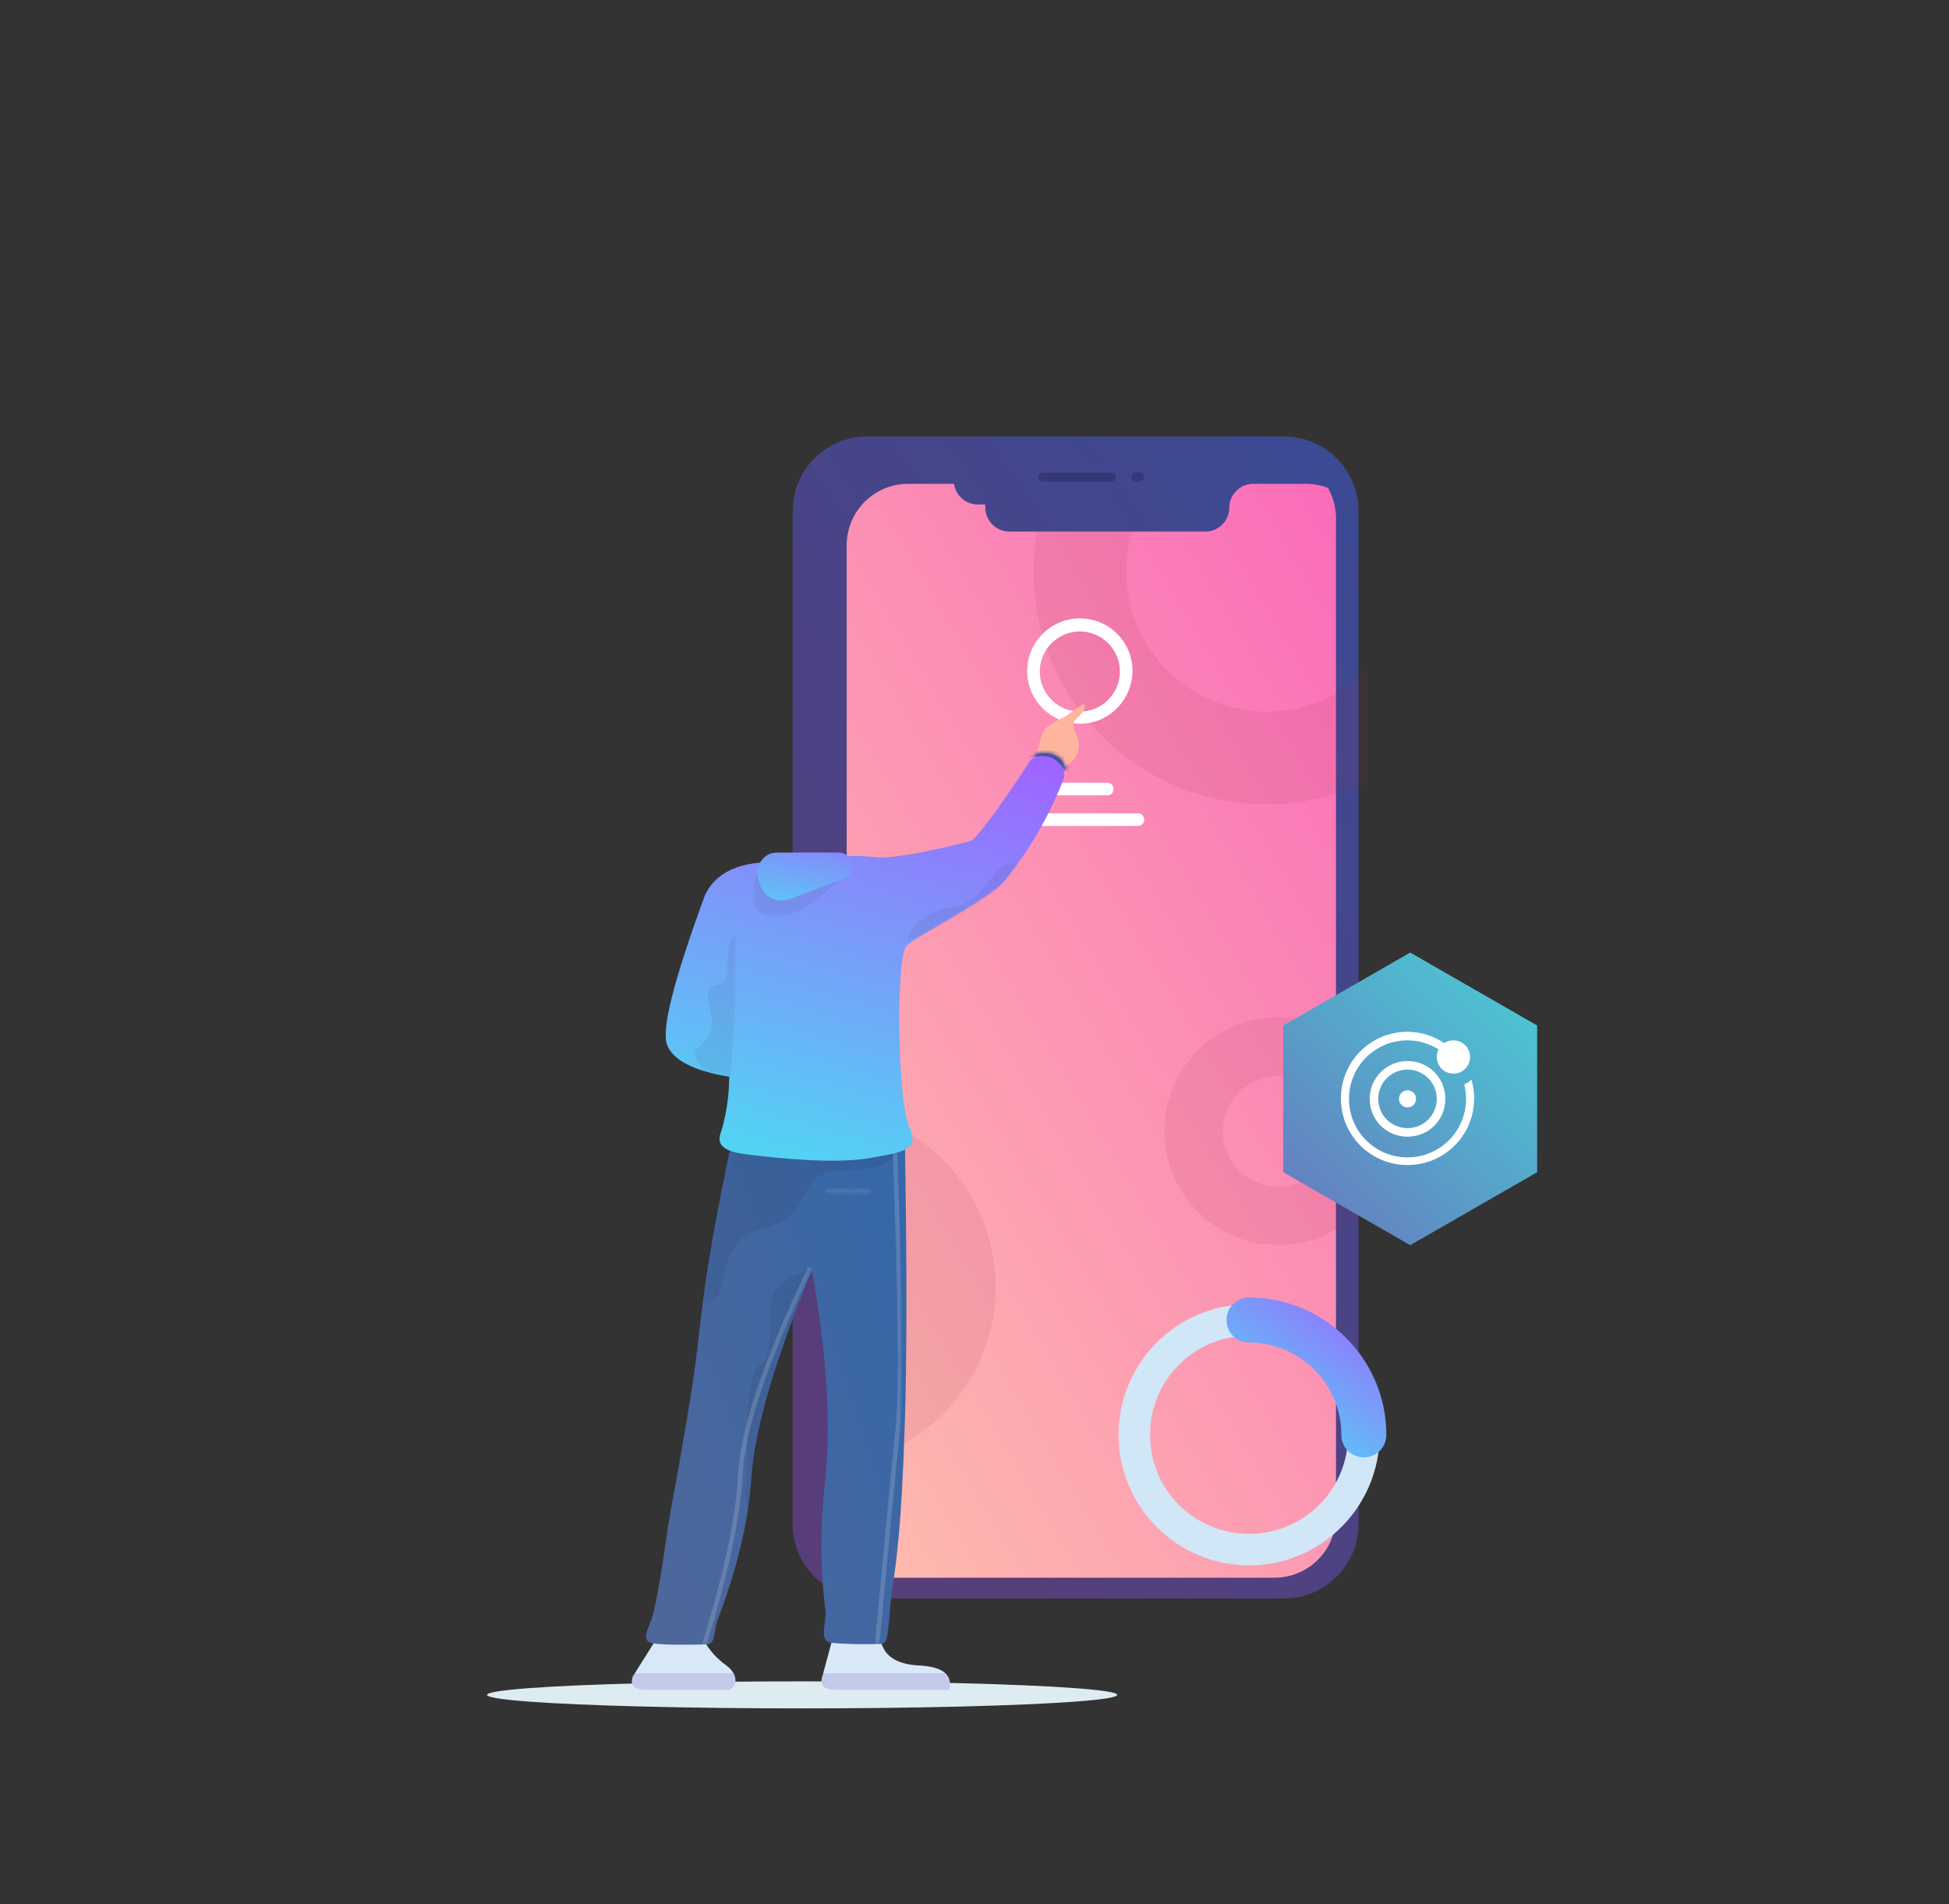 <svg version="1.1" id="el_Cym1EohK3" xmlns="http://www.w3.org/2000/svg" xmlns:xlink="http://www.w3.org/1999/xlink" x="0px" y="0px" viewBox="0 0 433 423" style="enable-background:new 0 0 433.7 423.1;" xml:space="preserve"><rect x="0" y="0" width="433" height="423" fill="#333333" stroke="none"/><style>@-webkit-keyframes kf_el_ETVhjyczOAq_an_VU7zu88Ve{0%{-webkit-transform: translate(313.3px, 244.1px) translate(-313.3px, -244.1px) translate(0px, 0px);transform: translate(313.3px, 244.1px) translate(-313.3px, -244.1px) translate(0px, 0px);}60%{-webkit-transform: translate(313.3px, 244.1px) translate(-313.3px, -244.1px) translate(0px, 0px);transform: translate(313.3px, 244.1px) translate(-313.3px, -244.1px) translate(0px, 0px);}63.33%{-webkit-transform: translate(313.3px, 244.1px) translate(-313.3px, -244.1px) translate(0px, -10px);transform: translate(313.3px, 244.1px) translate(-313.3px, -244.1px) translate(0px, -10px);}66.67%{-webkit-transform: translate(313.3px, 244.1px) translate(-313.3px, -244.1px) translate(0px, 0px);transform: translate(313.3px, 244.1px) translate(-313.3px, -244.1px) translate(0px, 0px);}100%{-webkit-transform: translate(313.3px, 244.1px) translate(-313.3px, -244.1px) translate(0px, 0px);transform: translate(313.3px, 244.1px) translate(-313.3px, -244.1px) translate(0px, 0px);}}@keyframes kf_el_ETVhjyczOAq_an_VU7zu88Ve{0%{-webkit-transform: translate(313.3px, 244.1px) translate(-313.3px, -244.1px) translate(0px, 0px);transform: translate(313.3px, 244.1px) translate(-313.3px, -244.1px) translate(0px, 0px);}60%{-webkit-transform: translate(313.3px, 244.1px) translate(-313.3px, -244.1px) translate(0px, 0px);transform: translate(313.3px, 244.1px) translate(-313.3px, -244.1px) translate(0px, 0px);}63.33%{-webkit-transform: translate(313.3px, 244.1px) translate(-313.3px, -244.1px) translate(0px, -10px);transform: translate(313.3px, 244.1px) translate(-313.3px, -244.1px) translate(0px, -10px);}66.67%{-webkit-transform: translate(313.3px, 244.1px) translate(-313.3px, -244.1px) translate(0px, 0px);transform: translate(313.3px, 244.1px) translate(-313.3px, -244.1px) translate(0px, 0px);}100%{-webkit-transform: translate(313.3px, 244.1px) translate(-313.3px, -244.1px) translate(0px, 0px);transform: translate(313.3px, 244.1px) translate(-313.3px, -244.1px) translate(0px, 0px);}}@-webkit-keyframes kf_el_e1LuiSe_uoS_an_OJQg9VOdn{0%{-webkit-transform: translate(310.45px, 167.4px) scale(0, 0) translate(-310.45px, -167.4px);transform: translate(310.45px, 167.4px) scale(0, 0) translate(-310.45px, -167.4px);}40%{-webkit-transform: translate(310.45px, 167.4px) scale(0, 0) translate(-310.45px, -167.4px);transform: translate(310.45px, 167.4px) scale(0, 0) translate(-310.45px, -167.4px);}56.67%{-webkit-transform: translate(310.45px, 167.4px) scale(1.05, 1.05) translate(-310.45px, -167.4px);transform: translate(310.45px, 167.4px) scale(1.05, 1.05) translate(-310.45px, -167.4px);}60%{-webkit-transform: translate(310.45px, 167.4px) scale(1, 1) translate(-310.45px, -167.4px);transform: translate(310.45px, 167.4px) scale(1, 1) translate(-310.45px, -167.4px);}100%{-webkit-transform: translate(310.45px, 167.4px) scale(1, 1) translate(-310.45px, -167.4px);transform: translate(310.45px, 167.4px) scale(1, 1) translate(-310.45px, -167.4px);}}@keyframes kf_el_e1LuiSe_uoS_an_OJQg9VOdn{0%{-webkit-transform: translate(310.45px, 167.4px) scale(0, 0) translate(-310.45px, -167.4px);transform: translate(310.45px, 167.4px) scale(0, 0) translate(-310.45px, -167.4px);}40%{-webkit-transform: translate(310.45px, 167.4px) scale(0, 0) translate(-310.45px, -167.4px);transform: translate(310.45px, 167.4px) scale(0, 0) translate(-310.45px, -167.4px);}56.67%{-webkit-transform: translate(310.45px, 167.4px) scale(1.05, 1.05) translate(-310.45px, -167.4px);transform: translate(310.45px, 167.4px) scale(1.05, 1.05) translate(-310.45px, -167.4px);}60%{-webkit-transform: translate(310.45px, 167.4px) scale(1, 1) translate(-310.45px, -167.4px);transform: translate(310.45px, 167.4px) scale(1, 1) translate(-310.45px, -167.4px);}100%{-webkit-transform: translate(310.45px, 167.4px) scale(1, 1) translate(-310.45px, -167.4px);transform: translate(310.45px, 167.4px) scale(1, 1) translate(-310.45px, -167.4px);}}@-webkit-keyframes kf_el_wa7sdQ8qqK_an_QaWBYVbOb{0%{-webkit-transform: translate(159.9px, 114.9px) scale(0, 0) translate(-159.9px, -114.9px);transform: translate(159.9px, 114.9px) scale(0, 0) translate(-159.9px, -114.9px);}23.33%{-webkit-transform: translate(159.9px, 114.9px) scale(0, 0) translate(-159.9px, -114.9px);transform: translate(159.9px, 114.9px) scale(0, 0) translate(-159.9px, -114.9px);}40%{-webkit-transform: translate(159.9px, 114.9px) scale(1.05, 1.05) translate(-159.9px, -114.9px);transform: translate(159.9px, 114.9px) scale(1.05, 1.05) translate(-159.9px, -114.9px);}43.33%{-webkit-transform: translate(159.9px, 114.9px) scale(1, 1) translate(-159.9px, -114.9px);transform: translate(159.9px, 114.9px) scale(1, 1) translate(-159.9px, -114.9px);}100%{-webkit-transform: translate(159.9px, 114.9px) scale(1, 1) translate(-159.9px, -114.9px);transform: translate(159.9px, 114.9px) scale(1, 1) translate(-159.9px, -114.9px);}}@keyframes kf_el_wa7sdQ8qqK_an_QaWBYVbOb{0%{-webkit-transform: translate(159.9px, 114.9px) scale(0, 0) translate(-159.9px, -114.9px);transform: translate(159.9px, 114.9px) scale(0, 0) translate(-159.9px, -114.9px);}23.33%{-webkit-transform: translate(159.9px, 114.9px) scale(0, 0) translate(-159.9px, -114.9px);transform: translate(159.9px, 114.9px) scale(0, 0) translate(-159.9px, -114.9px);}40%{-webkit-transform: translate(159.9px, 114.9px) scale(1.05, 1.05) translate(-159.9px, -114.9px);transform: translate(159.9px, 114.9px) scale(1.05, 1.05) translate(-159.9px, -114.9px);}43.33%{-webkit-transform: translate(159.9px, 114.9px) scale(1, 1) translate(-159.9px, -114.9px);transform: translate(159.9px, 114.9px) scale(1, 1) translate(-159.9px, -114.9px);}100%{-webkit-transform: translate(159.9px, 114.9px) scale(1, 1) translate(-159.9px, -114.9px);transform: translate(159.9px, 114.9px) scale(1, 1) translate(-159.9px, -114.9px);}}@-webkit-keyframes kf_el_A-LB6XmuSwe_an_bNOQopoUn{0%{-webkit-transform: translate(278.25px, 317.55px) rotate(-90deg) translate(-278.25px, -317.55px);transform: translate(278.25px, 317.55px) rotate(-90deg) translate(-278.25px, -317.55px);}13.33%{-webkit-transform: translate(278.25px, 317.55px) rotate(0deg) translate(-278.25px, -317.55px);transform: translate(278.25px, 317.55px) rotate(0deg) translate(-278.25px, -317.55px);}100%{-webkit-transform: translate(278.25px, 317.55px) rotate(0deg) translate(-278.25px, -317.55px);transform: translate(278.25px, 317.55px) rotate(0deg) translate(-278.25px, -317.55px);}}@keyframes kf_el_A-LB6XmuSwe_an_bNOQopoUn{0%{-webkit-transform: translate(278.25px, 317.55px) rotate(-90deg) translate(-278.25px, -317.55px);transform: translate(278.25px, 317.55px) rotate(-90deg) translate(-278.25px, -317.55px);}13.33%{-webkit-transform: translate(278.25px, 317.55px) rotate(0deg) translate(-278.25px, -317.55px);transform: translate(278.25px, 317.55px) rotate(0deg) translate(-278.25px, -317.55px);}100%{-webkit-transform: translate(278.25px, 317.55px) rotate(0deg) translate(-278.25px, -317.55px);transform: translate(278.25px, 317.55px) rotate(0deg) translate(-278.25px, -317.55px);}}@-webkit-keyframes kf_el_5hAnpjxuLIP_an_Wp4Konfpq{0%{opacity: 0;}20%{opacity: 1;}100%{opacity: 1;}}@keyframes kf_el_5hAnpjxuLIP_an_Wp4Konfpq{0%{opacity: 0;}20%{opacity: 1;}100%{opacity: 1;}}@-webkit-keyframes kf_el_5hAnpjxuLIP_an_cAGMchHvp{0%{-webkit-transform: translate(134.7px, 236.95px) translate(-134.7px, -236.95px) translate(0px, 100px);transform: translate(134.7px, 236.95px) translate(-134.7px, -236.95px) translate(0px, 100px);}20%{-webkit-transform: translate(134.7px, 236.95px) translate(-134.7px, -236.95px) translate(0px, -10px);transform: translate(134.7px, 236.95px) translate(-134.7px, -236.95px) translate(0px, -10px);}23.33%{-webkit-transform: translate(134.7px, 236.95px) translate(-134.7px, -236.95px) translate(0px, 0px);transform: translate(134.7px, 236.95px) translate(-134.7px, -236.95px) translate(0px, 0px);}100%{-webkit-transform: translate(134.7px, 236.95px) translate(-134.7px, -236.95px) translate(0px, 0px);transform: translate(134.7px, 236.95px) translate(-134.7px, -236.95px) translate(0px, 0px);}}@keyframes kf_el_5hAnpjxuLIP_an_cAGMchHvp{0%{-webkit-transform: translate(134.7px, 236.95px) translate(-134.7px, -236.95px) translate(0px, 100px);transform: translate(134.7px, 236.95px) translate(-134.7px, -236.95px) translate(0px, 100px);}20%{-webkit-transform: translate(134.7px, 236.95px) translate(-134.7px, -236.95px) translate(0px, -10px);transform: translate(134.7px, 236.95px) translate(-134.7px, -236.95px) translate(0px, -10px);}23.33%{-webkit-transform: translate(134.7px, 236.95px) translate(-134.7px, -236.95px) translate(0px, 0px);transform: translate(134.7px, 236.95px) translate(-134.7px, -236.95px) translate(0px, 0px);}100%{-webkit-transform: translate(134.7px, 236.95px) translate(-134.7px, -236.95px) translate(0px, 0px);transform: translate(134.7px, 236.95px) translate(-134.7px, -236.95px) translate(0px, 0px);}}#el_Cym1EohK3 *{-webkit-animation-duration: 5s;animation-duration: 5s;-webkit-animation-iteration-count: infinite;animation-iteration-count: infinite;-webkit-animation-timing-function: cubic-bezier(0, 0, 1, 1);animation-timing-function: cubic-bezier(0, 0, 1, 1);}#el_87fG3GaSow{fill: #DDECF1;}#el_Sy4kFdjnuh{-webkit-transform: translate(291.805px, 307.872px);transform: translate(291.805px, 307.872px);}#el_rMamyE6_T2{fill: url(#Path_2_);}#el_Awf5cB5yez{opacity: 0.3;fill: #18163C;enable-background: new;}#el_fWdOHQH0d7{opacity: 0.3;fill: #18163C;enable-background: new;}#el_ZLpU50xNXY{-webkit-clip-path: url(#SVGID_2_);clip-path: url(#SVGID_2_);-webkit-transform: translate(7px, 6px);transform: translate(7px, 6px);}#el_rGkwUpVHGV{fill: url(#SVGID_3_);}#el_H3GQtbiiJs{opacity: 0.1;fill: #9E2846;enable-background: new;}#el_sFBAUypePq{fill: #FFFFFF;}#el_wa7sdQ8qqK{-webkit-transform: translate(192.783px, 267.186px);transform: translate(192.783px, 267.186px);}#el_zs4RKwcqQ3{fill: url(#SVGID_4_);}#el_B0ASd8CMtv{fill: #FFFFFF;}#el_lrUzF3U4GZ{fill: #FF769A;}#el_5JSA0ghftRf{fill: #FFE4EB;}#el_4CDe1kPbZ0I{opacity: 0.2;fill: #FFFFFF;enable-background: new;}#el_sJulfkOsHHW{fill: #FFFFFF;}#el_CRKNEf0SZl3{fill: #C8FBFC;}#el_7yaodbDRv18{fill: #92E0E0;}#el_B10MAKcGpCN{fill: #8C4510;}#el_VgQB-g07DKx{fill: #E2AB86;}#el_f-JKFfRwnPd{fill: #A35413;}#el_fxsAhhz6jVq{fill: #80BCBB;}#el__BihfIttj84{fill: #92E0E0;}#el_aXzwbL3K4Qs{fill: #8C4510;}#el_WWJLAylgzG5{fill: #E2AB86;}#el_65ypljaYZQs{fill: #A35413;}#el_z1eSwSfuIRE{fill: #80BCBB;}#el_5hAnpjxuLIP{-webkit-transform: translate(109.721px, 556.736px);transform: translate(109.721px, 556.736px);-webkit-animation-fill-mode: backwards;animation-fill-mode: backwards;opacity: 0;-webkit-animation-name: kf_el_5hAnpjxuLIP_an_Wp4Konfpq;animation-name: kf_el_5hAnpjxuLIP_an_Wp4Konfpq;-webkit-animation-timing-function: cubic-bezier(0, 0, 0.58, 1);animation-timing-function: cubic-bezier(0, 0, 0.58, 1);}#el_uIaPGWSVyV6{fill: url(#Path_3_);}#el_LnO5-rMEsR3{opacity: 0.1;fill: #373A5B;enable-background: new;}#el_LMMDvwPkvvZ{fill: #FFFFFF;}#el_1EY_n57CqkC{fill: #DC85E1;}#el_4zUPtkkVvpT{opacity: 0.2;fill: #FFFFFF;enable-background: new;}#el_CWzs2UEqiF2{opacity: 0.2;fill: #FFFFFF;enable-background: new;}#el_DteVNe_hxr-{fill: #99FF87;}#el_ncCc2ffxeUs{fill: #3598E9;}#el_H8X1Av-sjRP{fill: #3598E9;}#el_vaWp8jjrRST{fill: #FFFFFF;}#el_n1NmizSenqy{fill: #71CEE8;}#el_A-LB6XmuSwe{-webkit-transform: translate(1026px, 273.432px);transform: translate(1026px, 273.432px);}#el_49osF53yvSV{fill: #D1E6F6;}#el_nZU06xEB6PI{fill: url(#Path_4_);}#el_SzHT8Pv-gtF{-webkit-transform: translate(706.602px, 2369.59px);transform: translate(706.602px, 2369.59px);}#el_0TEW6nvz-Jd{-webkit-transform: translate(8px, 298px);transform: translate(8px, 298px);}#el_1PE1LWj8G7t{-webkit-transform: translate(61px, 0px);transform: translate(61px, 0px);}#el_mf2kNRW3TJc{overflow: visible;fill: #D8E8F8;}#el_JbetpnwR6gq{opacity: 0.2;-webkit-clip-path: url(#SVGID_5_);clip-path: url(#SVGID_5_);fill: #6F54C0;enable-background: new;}#el_FphYAPaejZD{overflow: visible;fill: #D8E8F8;}#el_IwURH_DJLzt{opacity: 0.2;-webkit-clip-path: url(#SVGID_6_);clip-path: url(#SVGID_6_);fill: #6F54C0;enable-background: new;}#el_YYfLH-CijmL{-webkit-transform: translate(5px, 140px);transform: translate(5px, 140px);}#el_avYbP0WTtZW{fill: url(#SVGID_7_);}#el_NYxs71iJbQQ{opacity: 0.3;-webkit-mask: url(#mask-7_10_);mask: url(#mask-7_10_);fill: #FFFFFF;enable-background: new;}#el_aaWFwZO3isI{opacity: 0.3;-webkit-mask: url(#mask-7_9_);mask: url(#mask-7_9_);fill: #151731;enable-background: new;}#el_PxHKmFwlRCR{opacity: 0.3;-webkit-mask: url(#mask-7_8_);mask: url(#mask-7_8_);fill: #151731;enable-background: new;}#el_8kxhJRo8NkY{opacity: 0.4;-webkit-mask: url(#mask-7_7_);mask: url(#mask-7_7_);fill: none;stroke: #FFFFFF;stroke-linecap: round;stroke-linejoin: round;enable-background: new;}#el_f8lRkDiLAzM{opacity: 0.4;-webkit-mask: url(#mask-7_6_);mask: url(#mask-7_6_);fill: none;stroke: #FFFFFF;stroke-linecap: round;stroke-linejoin: round;enable-background: new;}#el_3xp3jKuzymk{fill: #FFB59D;-webkit-transform: translate(129px, 0px);transform: translate(129px, 0px);}#el_HmQrXVm1MMq{-webkit-transform: translate(30.905px, 10.201px) rotate(-10deg);transform: translate(30.905px, 10.201px) rotate(-10deg);}#el_N2SA4uFBncD{-webkit-transform: translate(14px, 16px);transform: translate(14px, 16px);}#el_dfUECQnb5wp{fill: url(#Path_5_);}#el_4ufz_jxTjAX{fill: url(#Oval_1_);}#el_tupvqomUThB{-webkit-transform: translate(12px, 16px);transform: translate(12px, 16px);}#el_behByabvmiw{fill: url(#SVGID_8_);}#el_2liL4rDpwwR{opacity: 0.3;-webkit-mask: url(#mask-14_8_);mask: url(#mask-14_8_);fill: #373A5B;enable-background: new;}#el_ZWDWowxViJw{opacity: 0.3;-webkit-mask: url(#mask-14_7_);mask: url(#mask-14_7_);fill: #373A5B;enable-background: new;}#el_ImpnV4rDUSn{opacity: 0.3;-webkit-mask: url(#mask-14_6_);mask: url(#mask-14_6_);fill: #373A5B;enable-background: new;}#el_4tQrSq1V1V9{-webkit-mask: url(#mask-14_5_);mask: url(#mask-14_5_);fill: #2D4F83;}#el_QxAhyYMixZX{fill: url(#SVGID_10_);}#el_wBq4O0S6DY4{fill: url(#SVGID_12_);}#el_3Zc5MOU-Wie{fill: #FFFFFF;}#el_t6n2pjWbxTg{fill: #FFFFFF;}#el_PUdylVwFZF5{fill: #FFFFFF;}#el_5hAnpjxuLIP_an_cAGMchHvp{-webkit-animation-fill-mode: backwards;animation-fill-mode: backwards;-webkit-transform: translate(134.7px, 236.95px) translate(-134.7px, -236.95px) translate(0px, 100px);transform: translate(134.7px, 236.95px) translate(-134.7px, -236.95px) translate(0px, 100px);-webkit-animation-name: kf_el_5hAnpjxuLIP_an_cAGMchHvp;animation-name: kf_el_5hAnpjxuLIP_an_cAGMchHvp;-webkit-animation-timing-function: cubic-bezier(0, 0, 0.58, 1);animation-timing-function: cubic-bezier(0, 0, 0.58, 1);}#el_A-LB6XmuSwe_an_bNOQopoUn{-webkit-animation-fill-mode: backwards;animation-fill-mode: backwards;-webkit-transform: translate(278.25px, 317.55px) rotate(-90deg) translate(-278.25px, -317.55px);transform: translate(278.25px, 317.55px) rotate(-90deg) translate(-278.25px, -317.55px);-webkit-animation-name: kf_el_A-LB6XmuSwe_an_bNOQopoUn;animation-name: kf_el_A-LB6XmuSwe_an_bNOQopoUn;-webkit-animation-timing-function: cubic-bezier(0, 0, 0.58, 1);animation-timing-function: cubic-bezier(0, 0, 0.58, 1);}#el_wa7sdQ8qqK_an_QaWBYVbOb{-webkit-animation-fill-mode: backwards;animation-fill-mode: backwards;-webkit-transform: translate(159.9px, 114.9px) scale(0, 0) translate(-159.9px, -114.9px);transform: translate(159.9px, 114.9px) scale(0, 0) translate(-159.9px, -114.9px);-webkit-animation-name: kf_el_wa7sdQ8qqK_an_QaWBYVbOb;animation-name: kf_el_wa7sdQ8qqK_an_QaWBYVbOb;-webkit-animation-timing-function: cubic-bezier(0, 0, 0.58, 1);animation-timing-function: cubic-bezier(0, 0, 0.58, 1);}#el_e1LuiSe_uoS_an_OJQg9VOdn{-webkit-animation-fill-mode: backwards;animation-fill-mode: backwards;-webkit-transform: translate(310.45px, 167.4px) scale(0, 0) translate(-310.45px, -167.4px);transform: translate(310.45px, 167.4px) scale(0, 0) translate(-310.45px, -167.4px);-webkit-animation-name: kf_el_e1LuiSe_uoS_an_OJQg9VOdn;animation-name: kf_el_e1LuiSe_uoS_an_OJQg9VOdn;-webkit-animation-timing-function: cubic-bezier(0, 0, 0.58, 1);animation-timing-function: cubic-bezier(0, 0, 0.58, 1);}#el_ETVhjyczOAq_an_VU7zu88Ve{-webkit-animation-fill-mode: backwards;animation-fill-mode: backwards;-webkit-transform: translate(313.3px, 244.1px) translate(-313.3px, -244.1px) translate(0px, 0px);transform: translate(313.3px, 244.1px) translate(-313.3px, -244.1px) translate(0px, 0px);-webkit-animation-name: kf_el_ETVhjyczOAq_an_VU7zu88Ve;animation-name: kf_el_ETVhjyczOAq_an_VU7zu88Ve;-webkit-animation-timing-function: cubic-bezier(0, 0, 0.58, 1);animation-timing-function: cubic-bezier(0, 0, 0.58, 1);}</style>

<ellipse id="el_87fG3GaSow" cx="178.2" cy="376.5" rx="70" ry="3"/>
<g id="el_Sy4kFdjnuh">
	
		<linearGradient id="Path_2_" gradientUnits="userSpaceOnUse" x1="-795.263" y1="384.378" x2="-794.824" y2="385.039" gradientTransform="matrix(183 0 0 -376 145446.391 144549.203)">
		<stop offset="0" style="stop-color:#573E7A"/>
		<stop offset="1" style="stop-color:#3B4A95"/>
	</linearGradient>
	<path id="el_rMamyE6_T2" d="M-99.2-210.9h92.7c9.1,0,16.5,7.4,16.5,16.5V30.7c0,9.1-7.4,16.5-16.5,16.5h-92.7&#xA;&#9;&#9;c-9.1,0-16.5-7.4-16.5-16.5v-225.1C-115.7-203.5-108.3-210.9-99.2-210.9z"/>
	<path id="el_Awf5cB5yez" d="M-60.1-200.9c-0.6,0-1-0.5-1-1s0.5-1,1-1h15.3c0.6,0,1,0.5,1,1s-0.5,1-1,1H-60.1z"/>
	<path id="el_fWdOHQH0d7" d="M-39.5-200.9c-0.6,0-1-0.5-1-1s0.5-1,1-1h0.9c0.6,0,1,0.5,1,1s-0.5,1-1,1H-39.5z"/>
	<g id="el_cvbvYmTDDH">
		<defs>
			<path id="SVGID_1_" d="M-79.9-201.1c0,2.9,2.4,5.3,5.3,5.3H-31c2.9,0,5.3-2.4,5.3-5.3s2.4-5.3,5.3-5.3h11.7&#xA;&#9;&#9;&#9;&#9;c7.6,0,13.7,6.1,13.7,13.7V28.9c0,7.6-6.1,13.7-13.7,13.7H-97c-7.6,0-13.7-6.1-13.7-13.7v-221.6c0-7.6,6.1-13.7,13.7-13.7h11.7&#xA;&#9;&#9;&#9;&#9;C-82.3-206.4-79.9-204-79.9-201.1z"/>
		</defs>
		<clipPath id="SVGID_2_">
			<use xlink:href="#SVGID_1_" style="overflow:visible;"/>
		</clipPath>
		<g id="el_ZLpU50xNXY">
			<g id="el_7MgGZg3RqD">
				
					<linearGradient id="SVGID_3_" gradientUnits="userSpaceOnUse" x1="-802.633" y1="378.134" x2="-801.96" y2="379.005" gradientTransform="matrix(168.726 0 0 -362.81 135297.234 137293.094)">
					<stop offset="0" style="stop-color:#FFCFAA"/>
					<stop offset="1" style="stop-color:#FA6EB9"/>
				</linearGradient>
				<path d="M-86.9-207.1c0,2.9,2.4,5.3,5.3,5.3H-38c2.9,0,5.3-2.4,5.3-5.3s2.4-5.3,5.3-5.3h11.7&#xA;&#9;&#9;&#9;&#9;&#9;c7.6,0,13.7,6.1,13.7,13.7V22.9c0,7.6-6.1,13.7-13.7,13.7H-104c-7.6,0-13.7-6.1-13.7-13.7v-221.6c0-7.6,6.1-13.7,13.7-13.7h11.7&#xA;&#9;&#9;&#9;&#9;&#9;C-89.3-212.4-86.9-210-86.9-207.1z" id="el_rGkwUpVHGV"/>
			</g>
			<path d="M-17.4-135.2c-28.6,0-51.8-23.2-51.8-51.8s23.2-51.8,51.8-51.8s51.8,23.2,51.8,51.8S11.2-135.2-17.4-135.2z&#xA;&#9;&#9;&#9;&#9; M-17.4-155.8c17.2,0,31.2-14,31.2-31.2s-14-31.2-31.2-31.2s-31.2,14-31.2,31.2S-34.6-155.8-17.4-155.8z M-117.7,12.1&#xA;&#9;&#9;&#9;&#9;c-22.2,0-40.1-18-40.1-40.1s18-40.1,40.1-40.1s40.1,18,40.1,40.1S-95.6,12.1-117.7,12.1z M-117.7-8.5c10.8,0,19.5-8.7,19.5-19.5&#xA;&#9;&#9;&#9;&#9;s-8.7-19.5-19.5-19.5s-19.5,8.7-19.5,19.5S-128.5-8.5-117.7-8.5z M-14.8-37.3c-14,0-25.3-11.3-25.3-25.3s11.3-25.3,25.3-25.3&#xA;&#9;&#9;&#9;&#9;s25.3,11.3,25.3,25.3S-0.9-37.3-14.8-37.3z M-14.8-50.3c6.8,0,12.3-5.5,12.3-12.3c0-6.8-5.5-12.3-12.3-12.3&#xA;&#9;&#9;&#9;&#9;c-6.8,0-12.3,5.5-12.3,12.3C-27.2-55.8-21.6-50.3-14.8-50.3z" id="el_H3GQtbiiJs"/>
			<path d="M-58.9-153.1c-6.4,0-11.7-5.2-11.7-11.7c0-6.4,5.2-11.7,11.7-11.7s11.7,5.2,11.7,11.7&#xA;&#9;&#9;&#9;&#9;C-47.3-158.3-52.5-153.1-58.9-153.1z M-58.9-155.8c4.9,0,8.9-4,8.9-8.9s-4-8.9-8.9-8.9s-8.9,4-8.9,8.9S-63.8-155.8-58.9-155.8z&#xA;&#9;&#9;&#9;&#9; M-52.8-137.2c0.8,0,1.4-0.6,1.4-1.4c0-0.8-0.6-1.4-1.4-1.4H-65c-0.8,0-1.4,0.6-1.4,1.4c0,0.8,0.6,1.4,1.4,1.4H-52.8z M-46-130.4&#xA;&#9;&#9;&#9;&#9;c0.8,0,1.4-0.6,1.4-1.4c0-0.8-0.6-1.4-1.4-1.4h-25.9c-0.8,0-1.4,0.6-1.4,1.4c0,0.8,0.6,1.4,1.4,1.4H-46z" id="el_sFBAUypePq"/>
		</g>
	</g>
</g>
<g id="el_wa7sdQ8qqK_an_QaWBYVbOb" data-animator-group="true" data-animator-type="2"><g id="el_wa7sdQ8qqK">
	
		<linearGradient id="SVGID_4_" gradientUnits="userSpaceOnUse" x1="-696.15" y1="424.912" x2="-696.42" y2="425.442" gradientTransform="matrix(150 0 0 -134 104397.43 56800.047)">
		<stop offset="0" style="stop-color:#37CEDB"/>
		<stop offset="1" style="stop-color:#3488ED"/>
	</linearGradient>
	<path d="M-79.1-198.1h92c3,0,5.5,2.5,5.5,5.5v81c0,3-2.5,5.5-5.5,5.5h-92c-3,0-5.5-2.5-5.5-5.5v-81&#xA;&#9;&#9;C-84.6-195.7-82.1-198.1-79.1-198.1z" id="el_zs4RKwcqQ3"/>
	<path d="M-84.6-136.4h103v24.7c0,3-2.5,5.5-5.5,5.5h-92c-3,0-5.5-2.5-5.5-5.5V-136.4z" id="el_B0ASd8CMtv"/>
	<path d="M-72.3-124.4c-0.8,0-1.4-0.6-1.4-1.4c0-0.8,0.6-1.4,1.4-1.4h12.2c0.8,0,1.4,0.6,1.4,1.4c0,0.8-0.6,1.4-1.4,1.4&#xA;&#9;&#9;H-72.3z" id="el_lrUzF3U4GZ"/>
	<path d="M-72.3-117.5c-0.8,0-1.4-0.6-1.4-1.4s0.6-1.4,1.4-1.4h25.9c0.8,0,1.4,0.6,1.4,1.4s-0.6,1.4-1.4,1.4H-72.3z" id="el_5JSA0ghftRf"/>
	<path d="M-72.9-189.2h11v48h-11V-189.2z M-49.8-189.2h11v48h-11V-189.2z M-26.7-189.2h11v48h-11V-189.2z M-3.6-189.2&#xA;&#9;&#9;h11v48h-11V-189.2z" id="el_4CDe1kPbZ0I"/>
	<path id="el_sJulfkOsHHW" d="M-33.2-158.7c-0.1,0.2-0.3,0.3-0.4,0.3l-19.8,4.5c-0.1,0-0.2,0-0.4,0l-19.1-6.3&#xA;&#9;&#9;c-0.4-0.1-0.6-0.5-0.4-0.9s0.5-0.6,0.9-0.4l18.9,6.3l19.4-4.4l10.8-18.7c0.2-0.4,0.7-0.5,1-0.2L-7-166.7l13-6.7&#xA;&#9;&#9;c0.3-0.2,0.8,0,0.9,0.3c0.2,0.3,0,0.8-0.3,0.9l-13.4,6.9c-0.2,0.1-0.5,0.1-0.7-0.1L-22.6-177L-33.2-158.7z"/>
</g></g>
<g id="el_e1LuiSe_uoS_an_OJQg9VOdn" data-animator-group="true" data-animator-type="2"><g id="el_e1LuiSe_uoS">
	<path d="M361.4,195.6c0,3.4-2.8,6.2-6.2,6.2h-89.5c-3.4,0-6.2-2.8-6.2-6.2v-56.4c0-3.4,2.8-6.2,6.2-6.2h89.5&#xA;&#9;&#9;c3.4,0,6.2,2.8,6.2,6.2V195.6z" id="el_CRKNEf0SZl3"/>
	<g id="el_EYNVOCQFt_5">
		<g id="el_RXFrGVz5BcE">
			<rect x="267.7" y="143.9" width="40.4" height="46.6" id="el_7yaodbDRv18"/>
			<g id="el_O-wR8OAiAG0">
				<g id="el_Iu23qYlScxR">
					<path d="M287.4,151.9c0,0-8-2.6-11.1,3.6c-3.1,6.5,2.6,10.1-3.1,16.6c-5.4,6.5,8.5,7,11.4,6&#xA;&#9;&#9;&#9;&#9;&#9;&#9;C296.4,172.6,287.4,151.9,287.4,151.9z" id="el_B10MAKcGpCN"/>
					<path d="M291.3,168.5c1.6-2.6,3.9-4.4,3.6-7.5c0-2.3-1.3-4.7-3.1-6.2s-4.1-2.3-6.5-1.8c-7.8,1.3-9.6,14.2-8,20.4&#xA;&#9;&#9;&#9;&#9;&#9;&#9;c1.6,6.7,5.4,2.1,8.8,0.8c-0.3,0-0.5,7.5,0,10.6c2.8-0.5,6.2-1.3,9.3-1.6c-1.3-2.6-3.6-7.5-4.4-14.7" id="el_VgQB-g07DKx"/>
					<path d="M282.5,152.4c0,0-3.1,0.8-3.6,2.3c-0.5,1.6,3.9,5.2,6,6.2c5.2,3.1,2.8,11.6,0.3,13.7&#xA;&#9;&#9;&#9;&#9;&#9;&#9;c-1.3,1-1.6,3.4,1.6,3.6c3.4,0.5,13.2-1.8,14.7-11.6C301.9,161.5,305,143.9,282.5,152.4z" id="el_f-JKFfRwnPd"/>
				</g>
				<path d="M280.4,188.6c0,0,2.3-6.7,5.2-7c2.8,0,11.4-4.9,14.2,5.2v3.1l-19.4,0.3V188.6z" id="el_fxsAhhz6jVq"/>
			</g>
		</g>
	</g>
	<g id="el_L7XRgzdDSiV">
		<g id="el_07sMMwriZ-N">
			<rect x="312.7" y="143.9" width="40.4" height="46.6" id="el__BihfIttj84"/>
			<g id="el_766y2ydCyYw">
				<g id="el_oMrXtRg0EWJ">
					<path d="M332.6,151.9c0,0-8-2.6-11.1,3.6c-3.1,6.5,2.6,10.1-3.1,16.6c-5.4,6.5,8.5,7,11.4,6&#xA;&#9;&#9;&#9;&#9;&#9;&#9;C341.7,172.6,332.6,151.9,332.6,151.9z" id="el_aXzwbL3K4Qs"/>
					<path d="M336.5,168.5c1.6-2.6,3.9-4.4,3.6-7.5c0-2.3-1.3-4.7-3.1-6.2s-4.1-2.3-6.5-1.8c-7.8,1.3-9.6,14.2-8,20.4&#xA;&#9;&#9;&#9;&#9;&#9;&#9;c1.6,6.7,5.4,2.1,8.8,0.8c-0.3,0-0.5,7.5,0,10.6c2.8-0.5,6.2-1.3,9.3-1.6c-1.3-2.6-3.6-7.5-4.4-14.7" id="el_WWJLAylgzG5"/>
					<path d="M327.7,152.4c0,0-3.1,0.8-3.6,2.3c-0.5,1.6,3.9,5.2,6,6.2c5.2,3.1,2.8,11.6,0.3,13.7&#xA;&#9;&#9;&#9;&#9;&#9;&#9;c-1.3,1-1.6,3.4,1.6,3.6c3.4,0.5,13.2-1.8,14.7-11.6C347.1,161.5,350.2,143.9,327.7,152.4z" id="el_65ypljaYZQs"/>
				</g>
				<path d="M325.7,188.6c0,0,2.3-6.7,5.2-7c2.8,0,11.4-4.9,14.2,5.2v3.1l-19.4,0.3V188.6z" id="el_z1eSwSfuIRE"/>
			</g>
		</g>
	</g>
</g></g>
<g id="el_5hAnpjxuLIP_an_cAGMchHvp" data-animator-group="true" data-animator-type="0"><g id="el_5hAnpjxuLIP">
	
		<linearGradient id="Path_3_" gradientUnits="userSpaceOnUse" x1="-564.289" y1="-11.471" x2="-563.582" y2="-10.065" gradientTransform="matrix(76.943 0 0 -51.024 43418.539 -873.633)">
		<stop offset="0" style="stop-color:#37CEDB"/>
		<stop offset="1" style="stop-color:#3488ED"/>
	</linearGradient>
	<path id="el_uIaPGWSVyV6" d="M-25.2-355.9h99.8c2.3,0,4.2,1.9,4.2,4.2v63.3c0,2.3-1.9,4.2-4.2,4.2h-99.8&#xA;&#9;&#9;c-2.3,0-4.2-1.9-4.2-4.2v-63.3C-29.4-354-27.6-355.9-25.2-355.9z"/>
	<path d="M34.9-331.1h32.3c1.6,0,2.8,1.3,2.8,2.8v11.2c0,1.6-1.3,2.8-2.8,2.8H34.9c-1.6,0-2.8-1.3-2.8-2.8v-11.2&#xA;&#9;&#9;C32.1-329.8,33.3-331.1,34.9-331.1z" id="el_LnO5-rMEsR3"/>
	<path d="M34.9-333.9h32.3c1.6,0,2.8,1.3,2.8,2.8v11.2c0,1.6-1.3,2.8-2.8,2.8H34.9c-1.6,0-2.8-1.3-2.8-2.8v-11.2&#xA;&#9;&#9;C32.1-332.6,33.3-333.9,34.9-333.9z" id="el_LMMDvwPkvvZ"/>
	<path id="el_1EY_n57CqkC" d="M45-324.8c-0.7,0-1.3-0.6-1.3-1.3s0.6-1.3,1.3-1.3h12.4c0.7,0,1.3,0.6,1.3,1.3&#xA;&#9;&#9;s-0.6,1.3-1.3,1.3H45z"/>
	<path d="M34.9-309.1h32.3c1.6,0,2.8,1.3,2.8,2.8v11.2c0,1.6-1.3,2.8-2.8,2.8H34.9c-1.6,0-2.8-1.3-2.8-2.8v-11.2&#xA;&#9;&#9;C32.1-307.8,33.3-309.1,34.9-309.1z" id="el_4zUPtkkVvpT"/>
	<path d="M-25.2-355.9h99.8c2.3,0,4.2,1.9,4.2,4.2v7.6H-29.4v-7.6C-29.4-354-27.6-355.9-25.2-355.9z" id="el_CWzs2UEqiF2"/>
	<circle id="el_DteVNe_hxr-" cx="-21.4" cy="-350" r="1.4"/>
	<circle id="el_ncCc2ffxeUs" cx="-15.8" cy="-350" r="1.4"/>
	<circle id="el_H8X1Av-sjRP" cx="-10.2" cy="-350" r="1.4"/>
	<path d="M-14.1-330.5c-0.7,0-1.3-0.6-1.3-1.3c0-0.7,0.6-1.3,1.3-1.3h12.4c0.7,0,1.3,0.6,1.3,1.3c0,0.7-0.6,1.3-1.3,1.3&#xA;&#9;&#9;H-14.1z" id="el_vaWp8jjrRST"/>
	<path id="el_n1NmizSenqy" d="M-14.1-322.9c-0.7,0-1.3-0.6-1.3-1.3c0-0.7,0.6-1.3,1.3-1.3h24.9&#xA;&#9;&#9;c0.7,0,1.3,0.6,1.3,1.3c0,0.7-0.6,1.3-1.3,1.3H-14.1z"/>
</g></g>
<g id="el_A-LB6XmuSwe_an_bNOQopoUn" data-animator-group="true" data-animator-type="1"><g id="el_A-LB6XmuSwe">
	<path id="el_49osF53yvSV" d="M-748.5,74.3c-16,0-29-13-29-29s13-29,29-29c16,0,29,13,29,29S-732.5,74.3-748.5,74.3z&#xA;&#9;&#9; M-748.5,67.3c12.2,0,22-9.8,22-22s-9.8-22-22-22s-22,9.8-22,22S-760.7,67.3-748.5,67.3z"/>
	
		<linearGradient id="Path_4_" gradientUnits="userSpaceOnUse" x1="-1467.895" y1="266.845" x2="-1467.109" y2="267.919" gradientTransform="matrix(35.5 0 0 -35.5 51360.5 9524.649)">
		<stop offset="0" style="stop-color:#46E5F2"/>
		<stop offset="1" style="stop-color:#9E66FF"/>
	</linearGradient>
	<path id="el_nZU06xEB6PI" d="M-718,45.3c0,2.8-2.2,5-5,5s-5-2.2-5-5c0-11.3-9.2-20.5-20.5-20.5c-2.8,0-5-2.2-5-5s2.2-5,5-5&#xA;&#9;&#9;C-731.7,14.8-718,28.5-718,45.3z"/>
</g></g>
<g id="el_SzHT8Pv-gtF">
	<g id="el_0TEW6nvz-Jd">
		<g id="el_1PE1LWj8G7t">
			<defs>
				<path id="SVGID_9_" d="M-579.9-2303c0.8,3.4,3.7,5.2,8.8,5.4c5,0.3,7.2,2.1,6.4,5.4c-14,0-22.4,0-25.1,0s-3.8-1-3.1-3l2.1-7.8&#xA;&#9;&#9;&#9;&#9;&#9;H-579.9z"/>
			</defs>
			<use xlink:href="#SVGID_9_" id="el_mf2kNRW3TJc"/>
			<clipPath id="SVGID_5_">
				<use xlink:href="#SVGID_9_" style="overflow:visible;"/>
			</clipPath>
			<rect x="-595.4" y="-2295.9" width="30.8" height="4.1" id="el_JbetpnwR6gq"/>
		</g>
		<g id="el_Ki36Fn3B1h-">
			<defs>
				<path id="SVGID_11_" d="M-558.1-2303c1.1,2,2.7,3.8,4.9,5.4c3.2,2.4,2,5.4,0.2,5.4c-1.7,0-13.8,0-17.9,0c-2.8,0-3.8-1-3.1-3&#xA;&#9;&#9;&#9;&#9;&#9;l4.9-7.8H-558.1z"/>
			</defs>
			<use xlink:href="#SVGID_11_" id="el_FphYAPaejZD"/>
			<clipPath id="SVGID_6_">
				<use xlink:href="#SVGID_11_" style="overflow:visible;"/>
			</clipPath>
			<rect x="-574.8" y="-2295.9" width="24.6" height="4.1" id="el_IwURH_DJLzt"/>
		</g>
	</g>
	<g id="el_YYfLH-CijmL">
		<g id="el_Z1xuDeI7pHM">
			
				<linearGradient id="SVGID_7_" gradientUnits="userSpaceOnUse" x1="-612.25" y1="-2176.743" x2="-613.124" y2="-2177.328" gradientTransform="matrix(84.679 0 0 -165.696 51350.875 -362928)">
				<stop offset="0" style="stop-color:#3067AC"/>
				<stop offset="1" style="stop-color:#4E679A"/>
			</linearGradient>
			<path d="M-548.7-2257.7c-8.7,41.3-6,38.2-10.3,63.4c-1,5.6-1.9,11.3-3,17c-1.8,9-2.4,17.6-4.6,26.6&#xA;&#9;&#9;&#9;&#9;c-0.5,2.1-2.9,5.5-0.2,6.1c2.7,0.6,10.7,0.3,12.4,0.3s1.5-3.6,2.2-5.4c4.4-11.5,6.9-22,7.5-31.4c0.7-10.8,5.2-26.3,13.5-46.3&#xA;&#9;&#9;&#9;&#9;c3.3,18.8,4.3,34.5,2.9,46.9c-1.1,9.9-1.1,19.4,0.1,28.7c0.3,2.4-1.6,6.7,1.1,7.1s9.6,0.4,11.4,0.3s1.4-5.7,2.3-11.9&#xA;&#9;&#9;&#9;&#9;c0.9-6.2,2.1-14.2,2.8-36.6c0.5-14.9,0.5-36.5,0-64.9H-548.7z" id="el_avYbP0WTtZW"/>
		</g>
		<defs>
			<filter id="Adobe_OpacityMaskFilter" filterUnits="userSpaceOnUse" x="-528.3" y="-2245.6" width="10.3" height="1.4">
				<feColorMatrix type="matrix" values="1 0 0 0 0  0 1 0 0 0  0 0 1 0 0  0 0 0 1 0"/>
			</filter>
		</defs>
		<mask maskUnits="userSpaceOnUse" x="-528.3" y="-2245.6" width="10.3" height="1.4" id="mask-7_10_">
			<g class="st28">
				<path id="path-6_10_" class="st29" d="M-548.7-2257.7c-8.7,41.3-6,38.2-10.3,63.4c-1,5.6-1.9,11.3-3,17&#xA;&#9;&#9;&#9;&#9;&#9;c-1.8,9-2.4,17.6-4.6,26.6c-0.5,2.1-2.9,5.5-0.2,6.1c2.7,0.6,10.7,0.3,12.4,0.3s1.5-3.6,2.2-5.4c4.4-11.5,6.9-22,7.5-31.4&#xA;&#9;&#9;&#9;&#9;&#9;c0.7-10.8,5.2-26.3,13.5-46.3c3.3,18.8,4.3,34.5,2.9,46.9c-1.1,9.9-1.1,19.4,0.1,28.7c0.3,2.4-1.6,6.7,1.1,7.1s9.6,0.4,11.4,0.3&#xA;&#9;&#9;&#9;&#9;&#9;s1.4-5.7,2.3-11.9c0.9-6.2,2.1-14.2,2.8-36.6c0.5-14.9,0.5-36.5,0-64.9H-548.7z"/>
			</g>
		</mask>
		<polygon points="-528.3,-2245.6 -518,-2245.6 -518,-2244.2 -528.3,-2244.2 &#9;&#9;" id="el_NYxs71iJbQQ"/>
		<defs>
			<filter id="Adobe_OpacityMaskFilter_1_" filterUnits="userSpaceOnUse" x="-559.8" y="-2257.7" width="49" height="37.8">
				<feColorMatrix type="matrix" values="1 0 0 0 0  0 1 0 0 0  0 0 1 0 0  0 0 0 1 0"/>
			</filter>
		</defs>
		<mask maskUnits="userSpaceOnUse" x="-559.8" y="-2257.7" width="49" height="37.8" id="mask-7_9_">
			<g class="st31">
				<path id="path-6_9_" class="st29" d="M-548.7-2257.7c-8.7,41.3-6,38.2-10.3,63.4c-1,5.6-1.9,11.3-3,17c-1.8,9-2.4,17.6-4.6,26.6&#xA;&#9;&#9;&#9;&#9;&#9;c-0.5,2.1-2.9,5.5-0.2,6.1c2.7,0.6,10.7,0.3,12.4,0.3s1.5-3.6,2.2-5.4c4.4-11.5,6.9-22,7.5-31.4c0.7-10.8,5.2-26.3,13.5-46.3&#xA;&#9;&#9;&#9;&#9;&#9;c3.3,18.8,4.3,34.5,2.9,46.9c-1.1,9.9-1.1,19.4,0.1,28.7c0.3,2.4-1.6,6.7,1.1,7.1s9.6,0.4,11.4,0.3s1.4-5.7,2.3-11.9&#xA;&#9;&#9;&#9;&#9;&#9;c0.9-6.2,2.1-14.2,2.8-36.6c0.5-14.9,0.5-36.5,0-64.9H-548.7z"/>
			</g>
		</mask>
		<path id="el_aaWFwZO3isI" d="M-510.9-2257.7c-0.3,5.4-4.6,8.1-12.8,8.1c-12.3,0-5.7,9.7-18.3,12.8&#xA;&#9;&#9;&#9;c-12.6,3.2-5.8,16.9-13.5,16.9c-5.1,0-5.8-12.6-1.9-37.8H-510.9z"/>
		<defs>
			<filter id="Adobe_OpacityMaskFilter_2_" filterUnits="userSpaceOnUse" x="-546.1" y="-2227.5" width="14.7" height="54.3">
				<feColorMatrix type="matrix" values="1 0 0 0 0  0 1 0 0 0  0 0 1 0 0  0 0 0 1 0"/>
			</filter>
		</defs>
		<mask maskUnits="userSpaceOnUse" x="-546.1" y="-2227.5" width="14.7" height="54.3" id="mask-7_8_">
			<g class="st33">
				<path id="path-6_8_" class="st29" d="M-548.7-2257.7c-8.7,41.3-6,38.2-10.3,63.4c-1,5.6-1.9,11.3-3,17c-1.8,9-2.4,17.6-4.6,26.6&#xA;&#9;&#9;&#9;&#9;&#9;c-0.5,2.1-2.9,5.5-0.2,6.1c2.7,0.6,10.7,0.3,12.4,0.3s1.5-3.6,2.2-5.4c4.4-11.5,6.9-22,7.5-31.4c0.7-10.8,5.2-26.3,13.5-46.3&#xA;&#9;&#9;&#9;&#9;&#9;c3.3,18.8,4.3,34.5,2.9,46.9c-1.1,9.9-1.1,19.4,0.1,28.7c0.3,2.4-1.6,6.7,1.1,7.1s9.6,0.4,11.4,0.3s1.4-5.7,2.3-11.9&#xA;&#9;&#9;&#9;&#9;&#9;c0.9-6.2,2.1-14.2,2.8-36.6c0.5-14.9,0.5-36.5,0-64.9H-548.7z"/>
			</g>
		</mask>
		<path id="el_PxHKmFwlRCR" d="M-531.3-2227.5c-3.9,0.8-6.7,2.5-8.3,5.1c-2.4,4,0.8,13.9-3.2,16.1c-4,2.2-2.2,22.8-3.1,27.5&#xA;&#9;&#9;&#9;c-0.6,3.1,0.1,5,2.1,5.6L-531.3-2227.5z"/>
		<defs>
			<filter id="Adobe_OpacityMaskFilter_3_" filterUnits="userSpaceOnUse" x="-517.4" y="-2254.9" width="6.3" height="112.8">
				<feColorMatrix type="matrix" values="1 0 0 0 0  0 1 0 0 0  0 0 1 0 0  0 0 0 1 0"/>
			</filter>
		</defs>
		<mask maskUnits="userSpaceOnUse" x="-517.4" y="-2254.9" width="6.3" height="112.8" id="mask-7_7_">
			<g class="st35">
				<path id="path-6_7_" class="st29" d="M-548.7-2257.7c-8.7,41.3-6,38.2-10.3,63.4c-1,5.6-1.9,11.3-3,17c-1.8,9-2.4,17.6-4.6,26.6&#xA;&#9;&#9;&#9;&#9;&#9;c-0.5,2.1-2.9,5.5-0.2,6.1c2.7,0.6,10.7,0.3,12.4,0.3s1.5-3.6,2.2-5.4c4.4-11.5,6.9-22,7.5-31.4c0.7-10.8,5.2-26.3,13.5-46.3&#xA;&#9;&#9;&#9;&#9;&#9;c3.3,18.8,4.3,34.5,2.9,46.9c-1.1,9.9-1.1,19.4,0.1,28.7c0.3,2.4-1.6,6.7,1.1,7.1s9.6,0.4,11.4,0.3s1.4-5.7,2.3-11.9&#xA;&#9;&#9;&#9;&#9;&#9;c0.9-6.2,2.1-14.2,2.8-36.6c0.5-14.9,0.5-36.5,0-64.9H-548.7z"/>
			</g>
		</mask>
		<path id="el_8kxhJRo8NkY" d="M-512.8-2254.4c1.3,33.4,1.5,53.9,0.7,61.7c-0.8,7.8-2.4,24.5-4.8,50.1"/>
		<defs>
			<filter id="Adobe_OpacityMaskFilter_4_" filterUnits="userSpaceOnUse" x="-556.2" y="-2228.2" width="24.9" height="86.2">
				<feColorMatrix type="matrix" values="1 0 0 0 0  0 1 0 0 0  0 0 1 0 0  0 0 0 1 0"/>
			</filter>
		</defs>
		<mask maskUnits="userSpaceOnUse" x="-556.2" y="-2228.2" width="24.9" height="86.2" id="mask-7_6_">
			<g class="st37">
				<path id="path-6_6_" class="st29" d="M-548.7-2257.7c-8.7,41.3-6,38.2-10.3,63.4c-1,5.6-1.9,11.3-3,17c-1.8,9-2.4,17.6-4.6,26.6&#xA;&#9;&#9;&#9;&#9;&#9;c-0.5,2.1-2.9,5.5-0.2,6.1c2.7,0.6,10.7,0.3,12.4,0.3s1.5-3.6,2.2-5.4c4.4-11.5,6.9-22,7.5-31.4c0.7-10.8,5.2-26.3,13.5-46.3&#xA;&#9;&#9;&#9;&#9;&#9;c3.3,18.8,4.3,34.5,2.9,46.9c-1.1,9.9-1.1,19.4,0.1,28.7c0.3,2.4-1.6,6.7,1.1,7.1s9.6,0.4,11.4,0.3s1.4-5.7,2.3-11.9&#xA;&#9;&#9;&#9;&#9;&#9;c0.9-6.2,2.1-14.2,2.8-36.6c0.5-14.9,0.5-36.5,0-64.9H-548.7z"/>
			</g>
		</mask>
		<path id="el_f8lRkDiLAzM" d="M-531.7-2227.7c-9.7,20.1-14.8,35.3-15.4,45.4c-0.5,10.1-3.4,23.4-8.6,39.8"/>
	</g>
	<path id="el_3xp3jKuzymk" d="M-599.9-2199.3c-2.4,1.4-4,1.8-4.8,1&#xA;&#9;&#9;c-0.8-0.7-1.1-1.4-1-2.1c0.9-3.9,1.6-6.3,2.2-7.2c0.4-0.6,2.9-2.1,4.3-2.7c0.5-0.2,3.7-2.7,4.2-2.8c0.9-0.1,0.4,1.6-1.5,3.2&#xA;&#9;&#9;c-2,1.8,1.5,4.2,0.4,7.2C-596.8-2200.6-598.1-2199.5-599.9-2199.3z"/>
	
		<g id="el_HmQrXVm1MMq">
		<g id="el_N2SA4uFBncD">
			
				<linearGradient id="Path_5_" gradientUnits="userSpaceOnUse" x1="-287.392" y1="-2144.893" x2="-286.854" y2="-2144.298" gradientTransform="matrix(27.505 6.479 4.85 -36.744 18119.357 -79212.625)">
				<stop offset="0" style="stop-color:#FF9292"/>
				<stop offset="1" style="stop-color:#FFB59D"/>
			</linearGradient>
			<path id="el_dfUECQnb5wp" d="M-184.3-2277.2c-0.1,0-0.1,0-0.2,0c1.1-3,1.8-4.3,2-3.8c0.2,0.1-0.8-8.4,2.9-7&#xA;&#9;&#9;&#9;&#9;c2.3,0.9,5.1,0,7.6,0c1.4,0,2.8,1.2,3.6,0.7c0.5,10.1-1.6,17.3-4.6,17.3c-0.6,0-1.8,0-2.4-0.1l0.3,1.8c-0.7,3.8-1.5,5.7-2.4,5.7&#xA;&#9;&#9;&#9;&#9;c-0.9,0-5.3-2.1-10-5.9L-184.3-2277.2z"/>
		</g>
		
			<linearGradient id="Oval_1_" gradientUnits="userSpaceOnUse" x1="-273.332" y1="-2128.68" x2="-272.697" y2="-2128.14" gradientTransform="matrix(41.802 6.946 7.371 -39.392 26941.572 -84219.695)">
			<stop offset="0" style="stop-color:#321847"/>
			<stop offset="1" style="stop-color:#834A88"/>
		</linearGradient>
		<path id="el_4ufz_jxTjAX" d="M-168.1-2283.4c8,0,14.5,6.1,14.5,13.7c0,7.6-6.5,13.7-14.5,13.7s-14.5-6.1-14.5-13.7&#xA;&#9;&#9;&#9;C-182.6-2277.3-176.1-2283.4-168.1-2283.4z"/>
	</g>
	<g id="el_tupvqomUThB">
		<g id="el_quC2cdZy4Re">
			
				<linearGradient id="SVGID_8_" gradientUnits="userSpaceOnUse" x1="-620.128" y1="-2053.841" x2="-619.891" y2="-2052.997" gradientTransform="matrix(129.833 0 0 -132.595 79966.023 -274439.312)">
				<stop offset="0" style="stop-color:#46E5F2"/>
				<stop offset="1" style="stop-color:#9E66FF"/>
			</linearGradient>
			<path d="M-524.5-2195.2c-5.3-0.7-19,0.2-26.7,1.4c-5.4,0.8-9,3.2-10.8,7.1c-6.9,18.8-9.7,29.8-8.4,33.2&#xA;&#9;&#9;&#9;&#9;c1.3,3.4,5.9,5.8,13.8,7.1c0,3.7-0.5,7.6-1.6,11.6c-0.7,2-1.9,4.7,5.2,5.6c7.1,0.9,19.6,2.2,27.4,0.9c7.8-1.4,11.5-1.7,8.9-7.3&#xA;&#9;&#9;&#9;&#9;c-2.5-5.7-3-37.7-0.4-40c2.6-2.3,19-10.6,21.9-14.6c1.9-2.5,8.1-9.9,13-22.6c0.2-0.5-0.1-1.4,0-1.5c0.1-0.3,0.2-0.5,0.3-0.7&#xA;&#9;&#9;&#9;&#9;c-0.7-2.7-3-3.8-6.6-3.1c-0.1,0.3-0.1,0.6-0.3,0.7c-0.2,0.3-0.6,0.3-1,0.9c-7.6,11.7-12.2,17.4-13.1,17.7&#xA;&#9;&#9;&#9;&#9;C-504.3-2198.4-519.3-2194.5-524.5-2195.2z" id="el_behByabvmiw"/>
		</g>
		<defs>
			<filter id="Adobe_OpacityMaskFilter_5_" filterUnits="userSpaceOnUse" x="-551.3" y="-2195.6" width="20.4" height="13.7">
				<feColorMatrix type="matrix" values="1 0 0 0 0  0 1 0 0 0  0 0 1 0 0  0 0 0 1 0"/>
			</filter>
		</defs>
		<mask maskUnits="userSpaceOnUse" x="-551.3" y="-2195.6" width="20.4" height="13.7" id="mask-14_8_">
			<g class="st43">
				<path id="path-13_8_" class="st29" d="M-524.5-2195.2c-5.3-0.7-19,0.2-26.7,1.4c-5.4,0.8-9,3.2-10.8,7.1&#xA;&#9;&#9;&#9;&#9;&#9;c-6.9,18.8-9.7,29.8-8.4,33.2c1.3,3.4,5.9,5.8,13.8,7.1c0,3.7-0.5,7.6-1.6,11.6c-0.7,2-1.9,4.7,5.2,5.6&#xA;&#9;&#9;&#9;&#9;&#9;c7.1,0.9,19.6,2.2,27.4,0.9c7.8-1.4,11.5-1.7,8.9-7.3c-2.5-5.7-3-37.7-0.4-40c2.6-2.3,19-10.6,21.9-14.6&#xA;&#9;&#9;&#9;&#9;&#9;c1.9-2.5,8.1-9.9,13-22.6c0.2-0.5-0.1-1.4,0-1.5c0.1-0.3,0.2-0.5,0.3-0.7c-0.7-2.7-3-3.8-6.6-3.1c-0.1,0.3-0.1,0.6-0.3,0.7&#xA;&#9;&#9;&#9;&#9;&#9;c-0.2,0.3-0.6,0.3-1,0.9c-7.6,11.7-12.2,17.4-13.1,17.7C-504.3-2198.4-519.3-2194.5-524.5-2195.2z"/>
			</g>
		</mask>
		<path id="el_2liL4rDpwwR" d="M-548.8-2195.6c-3.7,8.1-3.4,12.6,0.9,13.6s9.9-2.2,17-9.4L-548.8-2195.6z"/>
		<defs>
			<filter id="Adobe_OpacityMaskFilter_6_" filterUnits="userSpaceOnUse" x="-517.1" y="-2194" width="24.6" height="17.6">
				<feColorMatrix type="matrix" values="1 0 0 0 0  0 1 0 0 0  0 0 1 0 0  0 0 0 1 0"/>
			</filter>
		</defs>
		<mask maskUnits="userSpaceOnUse" x="-517.1" y="-2194" width="24.6" height="17.6" id="mask-14_7_">
			<g class="st45">
				<path id="path-13_7_" class="st29" d="M-524.5-2195.2c-5.3-0.7-19,0.2-26.7,1.4c-5.4,0.8-9,3.2-10.8,7.1&#xA;&#9;&#9;&#9;&#9;&#9;c-6.9,18.8-9.7,29.8-8.4,33.2c1.3,3.4,5.9,5.8,13.8,7.1c0,3.7-0.5,7.6-1.6,11.6c-0.7,2-1.9,4.7,5.2,5.6&#xA;&#9;&#9;&#9;&#9;&#9;c7.1,0.9,19.6,2.2,27.4,0.9c7.8-1.4,11.5-1.7,8.9-7.3c-2.5-5.7-3-37.7-0.4-40c2.6-2.3,19-10.6,21.9-14.6&#xA;&#9;&#9;&#9;&#9;&#9;c1.9-2.5,8.1-9.9,13-22.6c0.2-0.5-0.1-1.4,0-1.5c0.1-0.3,0.2-0.5,0.3-0.7c-0.7-2.7-3-3.8-6.6-3.1c-0.1,0.3-0.1,0.6-0.3,0.7&#xA;&#9;&#9;&#9;&#9;&#9;c-0.2,0.3-0.6,0.3-1,0.9c-7.6,11.7-12.2,17.4-13.1,17.7C-504.3-2198.4-519.3-2194.5-524.5-2195.2z"/>
			</g>
		</mask>
		<path id="el_ZWDWowxViJw" d="M-517.1-2176.4c1.2-4.2,4.5-6.7,9.8-7.6c8-1.3,8.1-8.4,13.1-9.8c3.3-0.9,1.5,2.1-5.7,9&#xA;&#9;&#9;&#9;L-517.1-2176.4z"/>
		<defs>
			<filter id="Adobe_OpacityMaskFilter_7_" filterUnits="userSpaceOnUse" x="-564.3" y="-2178.4" width="9.4" height="37.9">
				<feColorMatrix type="matrix" values="1 0 0 0 0  0 1 0 0 0  0 0 1 0 0  0 0 0 1 0"/>
			</filter>
		</defs>
		<mask maskUnits="userSpaceOnUse" x="-564.3" y="-2178.4" width="9.4" height="37.9" id="mask-14_6_">
			<g class="st47">
				<path id="path-13_6_" class="st29" d="M-524.5-2195.2c-5.3-0.7-19,0.2-26.7,1.4c-5.4,0.8-9,3.2-10.8,7.1&#xA;&#9;&#9;&#9;&#9;&#9;c-6.9,18.8-9.7,29.8-8.4,33.2c1.3,3.4,5.9,5.8,13.8,7.1c0,3.7-0.5,7.6-1.6,11.6c-0.7,2-1.9,4.7,5.2,5.6&#xA;&#9;&#9;&#9;&#9;&#9;c7.1,0.9,19.6,2.2,27.4,0.9c7.8-1.4,11.5-1.7,8.9-7.3c-2.5-5.7-3-37.7-0.4-40c2.6-2.3,19-10.6,21.9-14.6&#xA;&#9;&#9;&#9;&#9;&#9;c1.9-2.5,8.1-9.9,13-22.6c0.2-0.5-0.1-1.4,0-1.5c0.1-0.3,0.2-0.5,0.3-0.7c-0.7-2.7-3-3.8-6.6-3.1c-0.1,0.3-0.1,0.6-0.3,0.7&#xA;&#9;&#9;&#9;&#9;&#9;c-0.2,0.3-0.6,0.3-1,0.9c-7.6,11.7-12.2,17.4-13.1,17.7C-504.3-2198.4-519.3-2194.5-524.5-2195.2z"/>
			</g>
		</mask>
		<path id="el_ImpnV4rDUSn" d="M-557-2140.6c1.8-17.3,2.4-29.9,1.8-37.9c-1.2,1.5-1.8,4.3-1.8,8.4c0,6.2-6.2,0-3.8,9.1&#xA;&#9;&#9;&#9;c2.4,9.1-7.4,6.7-1.7,12.8c3.8,4.1,5.4,6.5,4.8,7.3L-557-2140.6z"/>
		<defs>
			<filter id="Adobe_OpacityMaskFilter_8_" filterUnits="userSpaceOnUse" x="-490.5" y="-2219.5" width="9.3" height="5.4">
				<feColorMatrix type="matrix" values="1 0 0 0 0  0 1 0 0 0  0 0 1 0 0  0 0 0 1 0"/>
			</filter>
		</defs>
		<mask maskUnits="userSpaceOnUse" x="-490.5" y="-2219.5" width="9.3" height="5.4" id="mask-14_5_">
			<g class="st49">
				<path id="path-13_5_" class="st29" d="M-524.5-2195.2c-5.3-0.7-19,0.2-26.7,1.4c-5.4,0.8-9,3.2-10.8,7.1&#xA;&#9;&#9;&#9;&#9;&#9;c-6.9,18.8-9.7,29.8-8.4,33.2c1.3,3.4,5.9,5.8,13.8,7.1c0,3.7-0.5,7.6-1.6,11.6c-0.7,2-1.9,4.7,5.2,5.6&#xA;&#9;&#9;&#9;&#9;&#9;c7.1,0.9,19.6,2.2,27.4,0.9c7.8-1.4,11.5-1.7,8.9-7.3c-2.5-5.7-3-37.7-0.4-40c2.6-2.3,19-10.6,21.9-14.6&#xA;&#9;&#9;&#9;&#9;&#9;c1.9-2.5,8.1-9.9,13-22.6c0.2-0.5-0.1-1.4,0-1.5c0.1-0.3,0.2-0.5,0.3-0.7c-0.7-2.7-3-3.8-6.6-3.1c-0.1,0.3-0.1,0.6-0.3,0.7&#xA;&#9;&#9;&#9;&#9;&#9;c-0.2,0.3-0.6,0.3-1,0.9c-7.6,11.7-12.2,17.4-13.1,17.7C-504.3-2198.4-519.3-2194.5-524.5-2195.2z"/>
			</g>
		</mask>
		<path id="el_4tQrSq1V1V9" d="M-482.1-2214.4c-0.7-1.3-1.6-2.3-2.7-2.8c-1.1-0.6-3-0.6-5.6,0l1.4-1.3l4.2-1l2.4,1.5l1.3,2.7&#xA;&#9;&#9;&#9;v1.2L-482.1-2214.4z"/>
		
			<linearGradient id="SVGID_10_" gradientUnits="userSpaceOnUse" x1="-619.693" y1="-2056.797" x2="-619.022" y2="-2055.105" gradientTransform="matrix(31.138 0 0 -15.468 18745.25 -33992.801)">
			<stop offset="0" style="stop-color:#46E5F2"/>
			<stop offset="1" style="stop-color:#9E66FF"/>
		</linearGradient>
		<path d="M-545.9-2196.2h13.6c1.5,0,2.7,1,3.1,2.4c0.4,1.4-0.4,2.8-1.7,3.3l-12.2,4.6c-2.7,1-5.6-0.3-6.6-3&#xA;&#9;&#9;&#9;c0,0,0,0,0-0.1l-0.4-1.2c-0.8-2.3,0.4-4.9,2.7-5.8C-547-2196.1-546.5-2196.2-545.9-2196.2z" id="el_QxAhyYMixZX"/>
	</g>
</g>
<g id="el_ETVhjyczOAq_an_VU7zu88Ve" data-animator-group="true" data-animator-type="0"><g id="el_ETVhjyczOAq">
	
		<linearGradient id="SVGID_12_" gradientUnits="userSpaceOnUse" x1="-1484.098" y1="-108.833" x2="-1439.659" y2="-153.271" gradientTransform="matrix(4.489700e-11 -1 -1 -4.489700e-11 182.25 -1217.75)">
		<stop offset="0" style="stop-color:#6481C0"/>
		<stop offset="0.476" style="stop-color:#58A2C9"/>
		<stop offset="1" style="stop-color:#4DC3D2"/>
	</linearGradient>
	<polygon points="285.1,227.8 285.1,260.4 313.3,276.6 341.5,260.4 341.5,227.8 313.3,211.6 &#9;" id="el_wBq4O0S6DY4"/>
	<g id="el_lB1o1QE-CT5">
		<path d="M312.7,235.7c-4.6,0-8.4,3.7-8.4,8.4s3.7,8.4,8.4,8.4s8.4-3.7,8.4-8.4S317.4,235.7,312.7,235.7z M312.7,250.6&#xA;&#9;&#9;&#9;c-3.6,0-6.5-2.9-6.5-6.5s2.9-6.5,6.5-6.5s6.5,2.9,6.5,6.5S316.3,250.6,312.7,250.6z" id="el_3Zc5MOU-Wie"/>
		<circle cx="312.7" cy="244.1" r="1.9" id="el_t6n2pjWbxTg"/>
		<path d="M325.3,240.9c0.3,1,0.4,2.1,0.4,3.2c0,7.2-5.8,13-13,13c-7.2,0-13-5.8-13-13s5.8-13,13-13&#xA;&#9;&#9;&#9;c2.6,0,4.9,0.8,6.9,2c-0.3,0.5-0.4,1.1-0.4,1.7c0,2.1,1.7,3.7,3.7,3.7c2.1,0,3.7-1.7,3.7-3.7c0-2.1-1.7-3.7-3.7-3.7&#xA;&#9;&#9;&#9;c-0.8,0-1.4,0.2-2.1,0.6c-2.3-1.6-5.2-2.5-8.1-2.5c-8.2,0-14.8,6.6-14.8,14.8s6.6,14.8,14.8,14.8s14.8-6.6,14.8-14.8&#xA;&#9;&#9;&#9;c0-1.4-0.2-2.8-0.6-4.2C326.5,240.3,325.9,240.6,325.3,240.9z" id="el_PUdylVwFZF5"/>
	</g>
</g></g>
</svg>